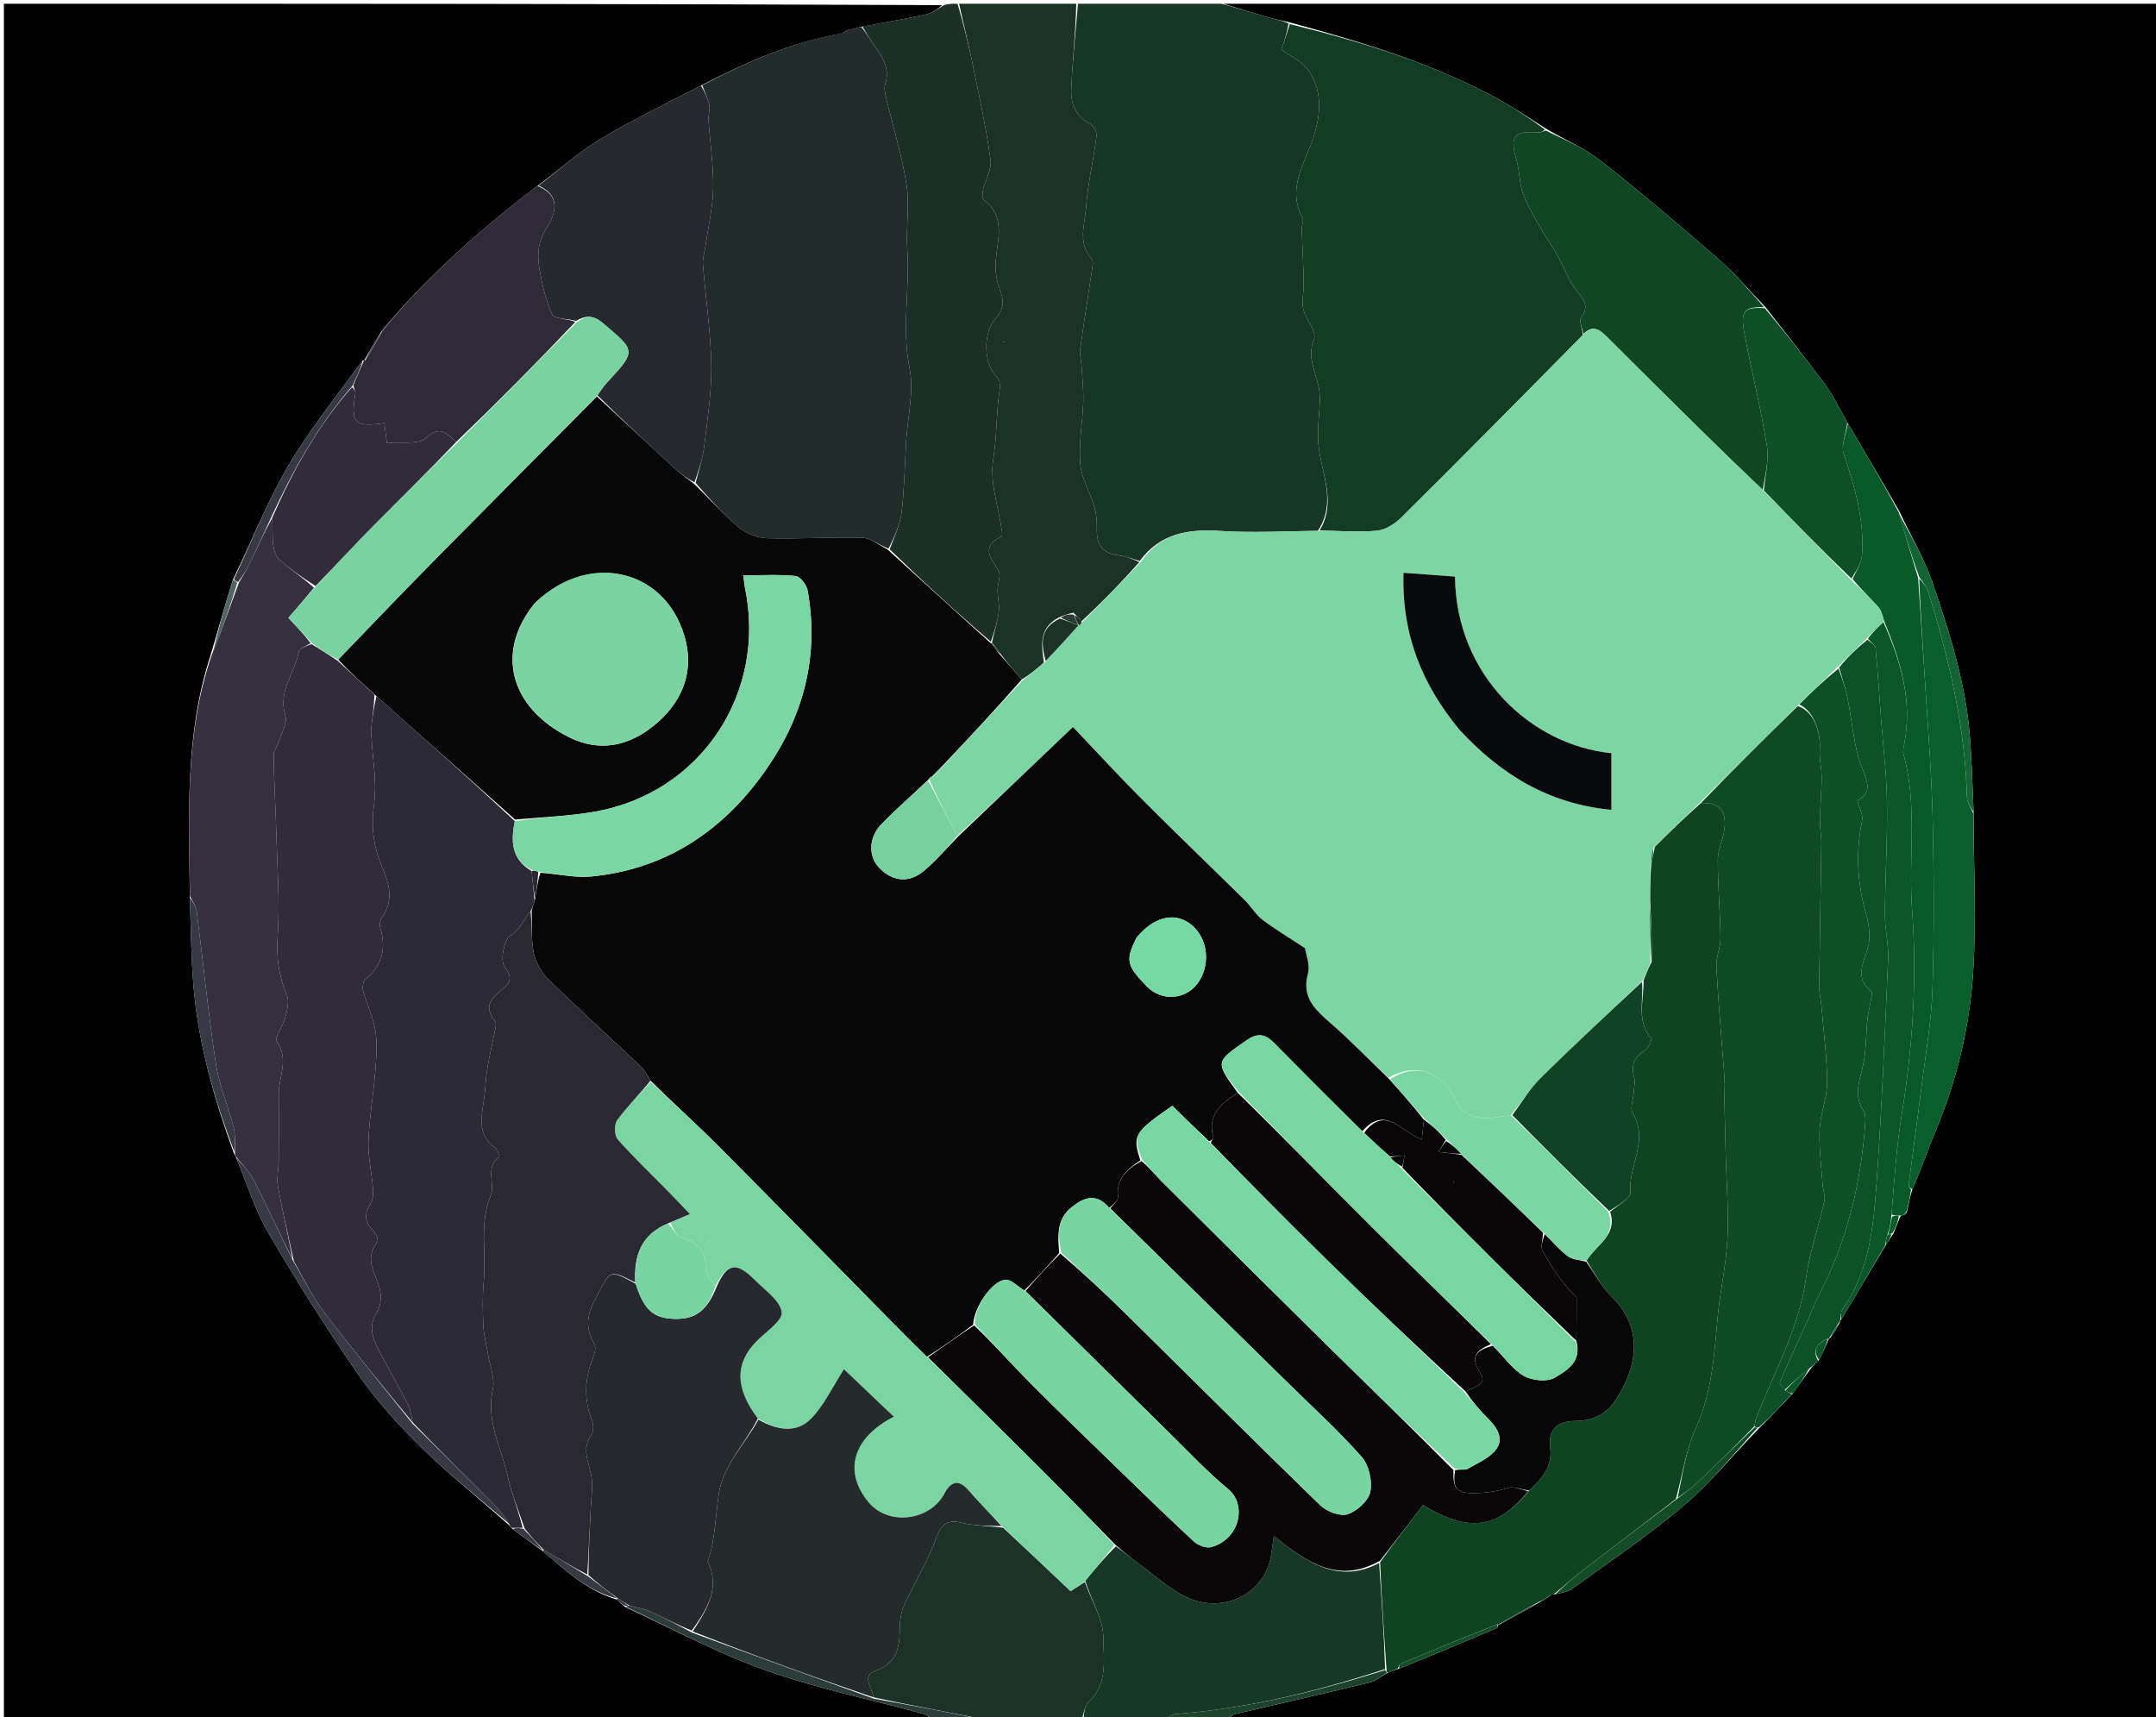 <svg version="1.1" id="Layer_1" xmlns="http://www.w3.org/2000/svg" xmlns:xlink="http://www.w3.org/1999/xlink" x="0px" y="0px"
	 width="100%" viewBox="0 0 580 462" enable-background="new 0 0 580 462" xml:space="preserve">
<path fill="#000000" opacity="1" stroke="none" 
	d="
M251,463 
	C167.704,463 84.409,463 1.056,463 
	C1.056,309.107 1.056,155.214 1.056,1 
	C85.021,1 169.043,1 253.469,1.379 
	C252.21,2.507 250.613,3.572 248.868,3.946 
	C243.278,5.142 237.634,6.081 231.676,7.224 
	C230.21,7.589 229.078,7.849 227.745,8.215 
	C227.298,8.505 227.094,8.73 226.53,9.004 
	C212.849,11.324 200.742,16.757 188.568,23.014 
	C179.229,27.857 170.025,32.279 161.324,37.532 
	C155.478,41.062 150.343,45.768 144.563,50.03 
	C129.223,61.687 115.095,74.204 102.681,89.041 
	C100.903,91.805 99.413,94.38 97.958,96.965 
	C97.995,96.975 97.941,96.923 97.6,96.965 
	C90.569,106.501 83.225,115.613 77.378,125.601 
	C71.765,135.188 67.702,145.682 62.638,155.993 
	C60.51,162.79 58.703,169.372 56.657,176.241 
	C49.686,197.622 50.825,219.362 51.083,241.497 
	C51.352,249.546 51.409,257.151 52.011,264.712 
	C53.261,280.394 57.528,295.4 62.966,310.381 
	C63.21,310.776 63.315,310.93 63.514,311.404 
	C66.427,318.408 68.576,325.481 72.204,331.691 
	C79.686,344.499 87.609,357.086 96.038,369.289 
	C100.913,376.347 106.712,382.901 112.842,388.922 
	C120.48,396.425 128.888,403.146 137.055,410.386 
	C137.314,410.794 137.53,410.952 137.925,411.364 
	C140.681,413.478 143.307,415.271 146.107,417.353 
	C152.301,422.634 158.079,428.014 166.021,430.345 
	C166.679,431.123 167.29,431.581 168.134,432.296 
	C180.961,438.261 193.244,444.848 206.233,449.437 
	C220,454.3 234.443,457.241 248.567,461.109 
	C249.482,461.359 250.194,462.352 251,463 
z"/>
<path fill="#000000" opacity="1" stroke="none" 
	d="
M329,1 
	C412.962,1 496.924,1 580.943,1 
	C580.943,154.892 580.943,308.785 580.943,463 
	C497.646,463 414.291,463 330.565,462.629 
	C330.88,461.867 331.521,461.288 332.258,461.115 
	C344.314,458.282 356.397,455.556 368.433,452.64 
	C370.079,452.241 371.51,450.949 373.359,450.003 
	C374.466,449.573 375.254,449.209 376.432,448.88 
	C385.468,445.267 394.115,441.624 402.746,437.944 
	C402.948,437.858 402.972,437.353 403.05,437.03 
	C403.02,437.016 403.03,437.08 403.391,437.005 
	C407.224,434.968 410.695,433.007 414.414,430.913 
	C415.133,430.481 415.605,430.181 416.289,429.787 
	C416.752,429.502 416.961,429.274 417.355,428.98 
	C417.582,428.954 418.032,428.865 418.401,428.887 
	C420.158,428.439 421.768,428.273 422.9,427.45 
	C433.024,420.089 443.482,413.101 452.995,405.009 
	C460.337,398.764 466.462,391.089 473.466,383.99 
	C476.551,380.962 479.298,377.993 482.321,374.837 
	C484.09,372.446 485.584,370.243 487.324,367.895 
	C488.09,367.198 488.61,366.645 489.37,365.853 
	C490.434,363.756 491.257,361.899 492.049,360.029 
	C492.018,360.017 492.043,360.079 492.365,359.985 
	C493.414,358.603 494.14,357.313 494.919,355.804 
	C494.972,355.584 495.046,355.138 495.32,354.981 
	C499.438,348.24 503.282,341.655 507.356,334.872 
	C508.099,333.801 508.613,332.929 509.363,331.814 
	C510.114,330.064 510.629,328.557 511.369,327.018 
	C511.595,326.985 512.041,326.884 512.253,326.826 
	C512.737,326.597 512.883,326.353 513.082,325.693 
	C513.542,323.593 513.824,321.835 514.46,319.965 
	C516.872,314.398 518.781,308.88 521.017,303.499 
	C526.578,290.111 529.836,276.065 530.788,261.757 
	C531.734,247.545 530.927,233.217 530.928,218.479 
	C530.658,211.761 530.447,205.499 530.019,199.251 
	C529.007,184.464 524.593,170.432 519.824,156.568 
	C517.607,150.12 514.006,144.149 510.975,137.598 
	C506.314,129.464 501.709,121.695 496.941,113.612 
	C494.897,110.041 493.296,106.579 491.08,103.569 
	C485.927,96.569 480.478,89.787 474.953,82.646 
	C470.463,77.987 466.438,73.291 461.823,69.273 
	C451.587,60.361 441.233,51.562 430.557,43.19 
	C426.225,39.792 420.93,37.625 415.891,34.611 
	C410.918,31.432 406.257,28.291 401.311,25.69 
	C384.129,16.656 365.671,11.083 346.65,5.943 
	C344.866,5.49 343.409,5.312 342.018,4.91 
	C337.665,3.652 333.337,2.31 329,1 
z"/>
<path fill="#173625" opacity="1" stroke="none" 
	d="
M328.531,1 
	C333.337,2.31 337.665,3.652 342.018,4.91 
	C343.409,5.312 344.866,5.49 346.638,6.314 
	C346.141,9.244 345.297,11.632 344.683,13.372 
	C347.357,15.275 350.122,16.423 351.654,18.487 
	C355.896,24.202 355.379,30.671 353.273,37.077 
	C350.964,44.104 346.109,50.749 350.416,58.692 
	C350.799,59.397 350.182,60.593 350.2,61.558 
	C350.248,64.089 350.401,66.618 350.493,69.148 
	C350.584,71.659 350.712,74.17 350.714,76.681 
	C350.716,78.815 350.109,81.057 350.585,83.058 
	C351.263,85.903 354.275,89.206 353.482,91.192 
	C351.381,96.457 354.281,100.524 354.922,105.12 
	C355.336,108.09 354.74,111.196 354.649,114.242 
	C354.595,116.029 354.497,117.834 354.669,119.606 
	C355.416,127.302 359.694,134.936 354.535,142.8 
	C345.456,142.915 336.81,143.383 328.228,142.838 
	C319.67,142.294 312.184,143.408 306.598,150.911 
	C304.674,150.38 303.117,149.718 301.5,149.5 
	C296.551,148.83 294.982,146.993 295.061,142.04 
	C295.092,140.12 294.929,138.111 294.383,136.283 
	C293.221,132.395 290.922,128.666 290.605,124.749 
	C290.162,119.288 291.235,113.719 291.409,108.188 
	C291.511,104.927 291.149,101.648 290.955,98.38 
	C290.867,96.912 290.391,95.411 290.585,93.992 
	C291.538,86.998 292.678,80.029 293.697,73.042 
	C293.862,71.909 294.248,70.284 293.68,69.653 
	C289.835,65.383 291.831,60.427 292.157,55.892 
	C292.621,49.425 294.169,43.042 294.983,36.588 
	C295.116,35.527 294.151,33.71 293.198,33.235 
	C289.327,31.306 288.03,27.869 288.177,24.159 
	C288.485,16.428 289.359,8.718 290,1 
	C302.688,1 315.375,1 328.531,1 
z"/>
<path fill="#1B3227" opacity="1" stroke="none" 
	d="
M289.531,1 
	C289.359,8.718 288.485,16.428 288.177,24.159 
	C288.03,27.869 289.327,31.306 293.198,33.235 
	C294.151,33.71 295.116,35.527 294.983,36.588 
	C294.169,43.042 292.621,49.425 292.157,55.892 
	C291.831,60.427 289.835,65.383 293.68,69.653 
	C294.248,70.284 293.862,71.909 293.697,73.042 
	C292.678,80.029 291.538,86.998 290.585,93.992 
	C290.391,95.411 290.867,96.912 290.955,98.38 
	C291.149,101.648 291.511,104.927 291.409,108.188 
	C291.235,113.719 290.162,119.288 290.605,124.749 
	C290.922,128.666 293.221,132.395 294.383,136.283 
	C294.929,138.111 295.092,140.12 295.061,142.04 
	C294.982,146.993 296.551,148.83 301.5,149.5 
	C303.117,149.718 304.674,150.38 306.485,151.225 
	C301.482,156.911 296.252,162.21 290.94,167.175 
	C290.247,166.229 289.636,165.618 288.779,164.833 
	C287.354,165.107 286.174,165.554 284.709,166.184 
	C279.409,169.086 280.187,173.52 280.823,178.248 
	C278.792,180.051 276.924,181.567 274.862,182.81 
	C272.753,180.367 270.838,178.197 269.174,175.931 
	C268.591,174.913 267.756,173.991 266.906,173.085 
	C266.89,173.102 266.846,173.117 266.883,172.733 
	C267.534,169.772 268.367,167.222 268.69,164.608 
	C268.923,162.719 268.37,160.747 268.364,158.812 
	C268.359,157.018 269.363,154.777 268.611,153.514 
	C266.576,150.098 263.727,147.103 269.338,144.423 
	C269.587,144.304 269.635,143.488 269.57,143.026 
	C268.65,136.535 266.2,129.812 267.186,123.634 
	C268.086,117.996 268.036,112.482 268.634,106.945 
	C268.893,104.551 269.661,102.989 267.697,100.848 
	C264.485,97.346 264.625,89.16 267.749,85.83 
	C270.196,83.22 270.099,80.734 268.908,77.62 
	C268.075,75.441 267.711,72.905 267.848,70.57 
	C268.193,64.668 270.804,58.468 264.641,53.765 
	C264.147,53.388 264.275,51.865 264.485,50.96 
	C265.104,48.297 266.808,45.557 266.476,43.061 
	C265.418,35.106 263.707,27.232 262.101,19.357 
	C260.848,13.215 259.375,7.117 258,1 
	C268.354,1 278.708,1 289.531,1 
M269.695,92.087 
	C269.893,92.052 270.091,92.017 270.288,91.982 
	C270.094,91.935 269.899,91.888 269.695,92.087 
z"/>
<path fill="#1D3028" opacity="1" stroke="none" 
	d="
M257.6,1 
	C259.375,7.117 260.848,13.215 262.101,19.357 
	C263.707,27.232 265.418,35.106 266.476,43.061 
	C266.808,45.557 265.104,48.297 264.485,50.96 
	C264.275,51.865 264.147,53.388 264.641,53.765 
	C270.804,58.468 268.193,64.668 267.848,70.57 
	C267.711,72.905 268.075,75.441 268.908,77.62 
	C270.099,80.734 270.196,83.22 267.749,85.83 
	C264.625,89.16 264.485,97.346 267.697,100.848 
	C269.661,102.989 268.893,104.551 268.634,106.945 
	C268.036,112.482 268.086,117.996 267.186,123.634 
	C266.2,129.812 268.65,136.535 269.57,143.026 
	C269.635,143.488 269.587,144.304 269.338,144.423 
	C263.727,147.103 266.576,150.098 268.611,153.514 
	C269.363,154.777 268.359,157.018 268.364,158.812 
	C268.37,160.747 268.923,162.719 268.69,164.608 
	C268.367,167.222 267.534,169.772 266.564,172.635 
	C257.156,164.611 248.103,156.301 239.331,147.778 
	C240.629,144.319 242.161,141.133 242.554,137.813 
	C243.302,131.484 243.389,125.077 243.77,118.704 
	C244.163,112.133 245.934,105.292 244.685,99.053 
	C242.524,88.265 244.796,77.663 244.07,67.004 
	C243.679,61.258 244.734,55.353 243.872,49.712 
	C242.678,41.903 240.268,34.281 238.445,26.563 
	C238.144,25.287 237.766,23.799 238.136,22.635 
	C239.42,18.599 237.647,15.597 235.408,12.573 
	C234.137,10.857 233.134,8.944 232.01,7.12 
	C237.634,6.081 243.278,5.142 248.868,3.946 
	C250.613,3.572 252.21,2.507 253.937,1.379 
	C255.067,1 256.133,1 257.6,1 
z"/>
<path fill="#163825" opacity="1" stroke="none" 
	d="
M313,463 
	C305.979,463 298.958,463 291.477,462.62 
	C291.609,460.744 291.794,458.804 292.861,457.825 
	C298.129,452.99 296.853,446.335 296.827,440.683 
	C296.803,435.644 293.628,430.62 291.949,425.284 
	C294.641,421.97 297.226,418.962 300.165,416.005 
	C302.317,417.487 304.073,418.978 305.924,420.339 
	C310.179,423.469 314.168,427.163 318.831,429.496 
	C327.785,433.975 338.094,429.948 341.243,421.246 
	C342.052,419.009 342.136,416.51 342.707,413.253 
	C351.408,420.163 359.915,426.318 371.008,420.489 
	C371.669,430.271 372.332,439.63 372.611,449.022 
	C353.981,455.126 335.412,459.668 316.163,461.116 
	C315.068,461.199 314.053,462.347 313,463 
z"/>
<path fill="#1C3128" opacity="1" stroke="none" 
	d="
M291.843,425.589 
	C293.628,430.62 296.803,435.644 296.827,440.683 
	C296.853,446.335 298.129,452.99 292.861,457.825 
	C291.794,458.804 291.609,460.744 291.009,462.62 
	C282.646,463 274.292,463 265.297,462.668 
	C254.771,460.543 244.883,458.75 234.923,456.609 
	C234.742,453.933 231.529,450.902 235.567,449.474 
	C241.347,447.43 242.013,443.086 242.061,437.988 
	C242.081,435.92 242.396,433.683 243.242,431.827 
	C245.963,425.861 249.479,420.215 251.731,414.094 
	C253.174,410.169 254.575,408.651 258.819,409.679 
	C262.296,410.522 265.986,410.488 269.858,410.992 
	C276.033,416.724 281.929,422.306 288.007,428.059 
	C289.4,427.162 290.621,426.376 291.843,425.589 
z"/>
<path fill="#2C3D39" opacity="1" stroke="none" 
	d="
M234.996,456.958 
	C244.883,458.75 254.771,460.543 264.829,462.668 
	C260.643,463 256.286,463 251.465,463 
	C250.194,462.352 249.482,461.359 248.567,461.109 
	C234.443,457.241 220,454.3 206.233,449.437 
	C193.244,444.848 180.961,438.261 168.424,432.277 
	C168.674,431.991 168.868,431.981 169.443,431.984 
	C171.547,432.501 173.358,432.811 174.972,433.551 
	C178.699,435.258 182.33,437.175 186.255,439.241 
	C202.672,445.303 218.834,451.131 234.996,456.958 
z"/>
<path fill="#1C442D" opacity="1" stroke="none" 
	d="
M313.468,463 
	C314.053,462.347 315.068,461.199 316.163,461.116 
	C335.412,459.668 353.981,455.126 372.621,449.292 
	C373.023,449.71 373.031,449.89 373.04,450.07 
	C371.51,450.949 370.079,452.241 368.433,452.64 
	C356.397,455.556 344.314,458.282 332.258,461.115 
	C331.521,461.288 330.88,461.867 330.097,462.629 
	C324.645,463 319.29,463 313.468,463 
z"/>
<path fill="#222C2B" opacity="1" stroke="none" 
	d="
M231.676,7.224 
	C233.134,8.944 234.137,10.857 235.408,12.573 
	C237.647,15.597 239.42,18.599 238.136,22.635 
	C237.766,23.799 238.144,25.287 238.445,26.563 
	C240.268,34.281 242.678,41.903 243.872,49.712 
	C244.734,55.353 243.679,61.258 244.07,67.004 
	C244.796,77.663 242.524,88.265 244.685,99.053 
	C245.934,105.292 244.163,112.133 243.77,118.704 
	C243.389,125.077 243.302,131.484 242.554,137.813 
	C242.161,141.133 240.629,144.319 239.039,147.597 
	C236.335,146.597 234.225,144.733 232.069,144.677 
	C223.443,144.455 214.795,145.032 206.17,144.783 
	C203.594,144.708 200.603,143.456 198.614,141.78 
	C194.441,138.264 190.807,134.109 187.129,129.906 
	C188.047,126.358 189.081,123.154 189.468,119.873 
	C190.321,112.656 191.474,105.389 191.348,98.163 
	C191.19,89.144 189.812,80.149 189.102,71.133 
	C188.975,69.526 189.538,67.866 189.772,66.229 
	C190.517,61.008 191.777,55.795 191.863,50.563 
	C191.964,44.435 191.006,38.293 190.59,32.151 
	C190.503,30.869 191.075,29.499 190.817,28.281 
	C190.428,26.451 189.574,24.719 188.918,22.946 
	C200.742,16.757 212.849,11.324 226.716,8.876 
	C227.543,8.552 227.757,8.343 227.947,8.11 
	C229.078,7.849 230.21,7.589 231.676,7.224 
z"/>
<path fill="#2D2A37" opacity="1" stroke="none" 
	d="
M137.795,411.044 
	C137.53,410.952 137.314,410.794 136.995,410.033 
	C135.505,407.858 134.296,406.09 132.808,404.601 
	C125.577,397.363 118.271,390.2 110.986,382.622 
	C110.613,380.799 110.498,379.235 109.835,377.953 
	C107.245,372.946 104.388,368.076 101.817,363.059 
	C100.208,359.92 99.046,356.75 101.333,353.174 
	C102.281,351.69 102.624,349.403 102.337,347.628 
	C101.619,343.182 97.52,339.054 101.502,334.203 
	C101.879,333.744 101.191,331.842 100.475,331.156 
	C97.961,328.751 97.976,326.456 99.765,323.609 
	C100.457,322.508 100.408,320.78 100.297,319.37 
	C99.972,315.249 98.961,311.126 99.111,307.037 
	C99.338,300.825 100.435,294.65 100.932,288.441 
	C101.227,284.752 101.557,280.954 100.998,277.341 
	C100.432,273.679 98.687,270.211 97.692,266.594 
	C97.431,265.646 97.652,263.992 98.304,263.457 
	C102.881,259.703 103.943,255.121 102.297,249.602 
	C102.045,248.755 102.279,247.462 102.796,246.737 
	C106.234,241.913 104.496,237.262 102.546,232.583 
	C100.324,227.251 99.842,221.933 100.651,216.052 
	C101.417,210.485 100.285,204.656 99.986,198.942 
	C99.936,197.979 99.747,197.001 99.849,196.054 
	C100.17,193.071 100.598,190.1 101.274,187.279 
	C113.899,198.453 126.235,209.471 138.501,220.904 
	C137.363,226.478 137.622,231.16 143.016,234.337 
	C143.294,237.113 143.554,239.55 143.799,242.301 
	C143.536,243.409 143.288,244.203 142.723,245.146 
	C140.704,247.389 140.124,250.014 137.276,251.73 
	C135.547,252.771 134.506,258.576 135.767,260.159 
	C137.974,262.928 137.219,264.453 135.407,265.901 
	C132.252,268.421 129.898,270.714 133.193,274.779 
	C133.636,275.326 133.265,276.639 133.089,277.562 
	C132.458,280.864 131.647,284.134 131.101,287.449 
	C130.683,289.982 130.634,292.573 130.295,295.121 
	C129.645,300.015 128.074,305.036 133.155,308.778 
	C133.83,309.275 134.467,311.141 134.317,311.248 
	C130.35,314.089 133.322,318.437 131.997,321.645 
	C128.886,329.175 130.89,336.982 130.151,344.62 
	C129.764,348.614 129.853,352.677 130.031,356.696 
	C130.14,359.176 130.841,361.627 131.24,364.097 
	C131.764,367.331 133.235,370.79 132.57,373.766 
	C130.657,382.326 134.922,389.567 136.636,397.319 
	C137.667,401.979 139.512,406.459 140.593,411.017 
	C139.394,411.023 138.595,411.034 137.795,411.044 
z"/>
<path fill="#352F40" opacity="1" stroke="none" 
	d="
M51.118,241.032 
	C50.825,219.362 49.686,197.622 56.911,176.356 
	C59.613,169.787 61.823,163.392 64.27,156.75 
	C65.513,154.651 66.601,152.837 67.508,150.937 
	C69.395,146.985 71.187,142.987 73.217,139.339 
	C73.411,141.93 73.208,144.213 73.473,146.441 
	C73.643,147.876 74.12,149.662 75.12,150.539 
	C78.109,153.163 81.424,155.416 84.475,158.109 
	C82.051,161.047 79.763,163.688 77.572,166.217 
	C80.006,168.805 81.98,170.904 83.584,173.042 
	C82.229,173.841 80.547,174.469 80.374,175.383 
	C79.297,181.095 74.668,185.977 76.781,192.542 
	C77.374,194.383 75.828,196.951 75.149,199.151 
	C74.715,200.554 73.584,201.9 73.606,203.258 
	C73.728,210.685 74.179,218.106 74.384,225.533 
	C74.626,234.283 75.315,243.078 74.689,251.773 
	C74.278,257.489 74.985,262.521 77.176,267.7 
	C77.898,269.406 77.214,271.878 76.711,273.883 
	C76.159,276.085 73.73,279.1 74.448,280.12 
	C77.881,284.992 74.936,289.706 74.985,294.43 
	C75.047,300.377 75.017,306.325 74.971,312.272 
	C74.953,314.571 74.36,316.946 74.763,319.152 
	C75.98,325.806 77.558,332.394 78.719,338.81 
	C75.045,331.498 71.767,324.325 68.179,317.31 
	C67.009,315.021 65.029,313.147 63.419,311.083 
	C63.315,310.93 63.21,310.776 63.189,310.069 
	C63.156,307.438 63.371,305.276 62.862,303.301 
	C61.375,297.53 58.954,291.931 58.067,286.087 
	C56.01,272.536 54.68,258.875 52.931,245.275 
	C52.743,243.807 51.742,242.444 51.118,241.032 
z"/>
<path fill="#272930" opacity="1" stroke="none" 
	d="
M188.568,23.014 
	C189.574,24.719 190.428,26.451 190.817,28.281 
	C191.075,29.499 190.503,30.869 190.59,32.151 
	C191.006,38.293 191.964,44.435 191.863,50.563 
	C191.777,55.795 190.517,61.008 189.772,66.229 
	C189.538,67.866 188.975,69.526 189.102,71.133 
	C189.812,80.149 191.19,89.144 191.348,98.163 
	C191.474,105.389 190.321,112.656 189.468,119.873 
	C189.081,123.154 188.047,126.358 186.805,129.782 
	C184.652,128.608 182.933,127.323 181.36,125.879 
	C174.409,119.497 167.501,113.07 160.717,106.353 
	C161.668,104.995 162.405,103.876 163.302,102.903 
	C171.206,94.33 171.109,94.462 162.188,86.94 
	C159.615,84.771 157.632,84.749 154.966,86.336 
	C152.593,85.649 149.104,85.815 148.552,84.621 
	C146.8,80.834 145.876,76.587 145.141,72.428 
	C144.461,68.581 144.699,64.98 147.102,61.224 
	C150.675,55.641 149.496,51.955 144.89,49.947 
	C150.343,45.768 155.478,41.062 161.324,37.532 
	C170.025,32.279 179.229,27.857 188.568,23.014 
z"/>
<path fill="#2E2A38" opacity="1" stroke="none" 
	d="
M144.563,50.03 
	C149.496,51.955 150.675,55.641 147.102,61.224 
	C144.699,64.98 144.461,68.581 145.141,72.428 
	C145.876,76.587 146.8,80.834 148.552,84.621 
	C149.104,85.815 152.593,85.649 154.787,86.593 
	C144.241,97.728 133.647,108.376 122.771,118.848 
	C120.134,116.793 118.583,114.219 114.734,117.743 
	C112.559,119.734 107.707,118.801 104.079,119.182 
	C103.759,116.66 103.579,115.243 103.398,113.82 
	C95.362,114.987 94.274,113.795 95.606,105.807 
	C95.699,105.251 95.197,104.596 95.062,103.649 
	C96.082,101.182 97.011,99.052 97.941,96.923 
	C97.941,96.923 97.995,96.975 98.299,96.883 
	C100.058,94.145 101.513,91.498 102.968,88.851 
	C115.095,74.204 129.223,61.687 144.563,50.03 
z"/>
<path fill="#373A44" opacity="1" stroke="none" 
	d="
M63.514,311.404 
	C65.029,313.147 67.009,315.021 68.179,317.31 
	C71.767,324.325 75.045,331.498 78.805,339.148 
	C81.776,344.09 83.994,348.791 87.072,352.839 
	C94.839,363.053 102.993,372.973 110.992,383.011 
	C118.271,390.2 125.577,397.363 132.808,404.601 
	C134.296,406.09 135.505,407.858 136.903,409.851 
	C128.888,403.146 120.48,396.425 112.842,388.922 
	C106.712,382.901 100.913,376.347 96.038,369.289 
	C87.609,357.086 79.686,344.499 72.204,331.691 
	C68.576,325.481 66.427,318.408 63.514,311.404 
z"/>
<path fill="#373A44" opacity="1" stroke="none" 
	d="
M51.083,241.497 
	C51.742,242.444 52.743,243.807 52.931,245.275 
	C54.68,258.875 56.01,272.536 58.067,286.087 
	C58.954,291.931 61.375,297.53 62.862,303.301 
	C63.371,305.276 63.156,307.438 63.05,309.827 
	C57.528,295.4 53.261,280.394 52.011,264.712 
	C51.409,257.151 51.352,249.546 51.083,241.497 
z"/>
<path fill="#373A44" opacity="1" stroke="none" 
	d="
M97.6,96.965 
	C97.011,99.052 96.082,101.182 94.782,103.833 
	C85.33,114.702 78.806,126.627 73.019,139.008 
	C71.187,142.987 69.395,146.985 67.508,150.937 
	C66.601,152.837 65.513,154.651 64.058,156.578 
	C63.392,156.361 63.175,156.069 62.959,155.778 
	C67.702,145.682 71.765,135.188 77.378,125.601 
	C83.225,115.613 90.569,106.501 97.6,96.965 
z"/>
<path fill="#516662" opacity="1" stroke="none" 
	d="
M62.638,155.993 
	C63.175,156.069 63.392,156.361 63.821,156.825 
	C61.823,163.392 59.613,169.787 57.15,176.068 
	C58.703,169.372 60.51,162.79 62.638,155.993 
z"/>
<path fill="#373A44" opacity="1" stroke="none" 
	d="
M165.974,430.027 
	C158.079,428.014 152.301,422.634 146.124,417.336 
	C145.968,417.031 146.002,416.998 146.364,417.021 
	C150.485,419.356 154.243,421.668 158.305,424.137 
	C161.073,426.196 163.538,428.097 165.996,430.004 
	C165.99,430.01 165.974,430.027 165.974,430.027 
z"/>
<path fill="#373A44" opacity="1" stroke="none" 
	d="
M137.925,411.364 
	C138.595,411.034 139.394,411.023 140.786,411.285 
	C142.919,413.37 144.46,415.184 146.002,416.998 
	C146.002,416.998 145.968,417.031 145.951,417.048 
	C143.307,415.271 140.681,413.478 137.925,411.364 
z"/>
<path fill="#373A44" opacity="1" stroke="none" 
	d="
M102.681,89.041 
	C101.513,91.498 100.058,94.145 98.263,96.873 
	C99.413,94.38 100.903,91.805 102.681,89.041 
z"/>
<path fill="#373A44" opacity="1" stroke="none" 
	d="
M169.061,431.972 
	C168.868,431.981 168.674,431.991 168.191,432.021 
	C167.29,431.581 166.679,431.123 166.021,430.345 
	C165.974,430.027 165.99,430.01 166.304,430.067 
	C167.432,430.74 168.247,431.356 169.061,431.972 
z"/>
<path fill="#1D3028" opacity="1" stroke="none" 
	d="
M227.745,8.215 
	C227.757,8.343 227.543,8.552 227.119,8.864 
	C227.094,8.73 227.298,8.505 227.745,8.215 
z"/>
<path fill="#123D23" opacity="1" stroke="none" 
	d="
M354.996,142.71 
	C359.694,134.936 355.416,127.302 354.669,119.606 
	C354.497,117.834 354.595,116.029 354.649,114.242 
	C354.74,111.196 355.336,108.09 354.922,105.12 
	C354.281,100.524 351.381,96.457 353.482,91.192 
	C354.275,89.206 351.263,85.903 350.585,83.058 
	C350.109,81.057 350.716,78.815 350.714,76.681 
	C350.712,74.17 350.584,71.659 350.493,69.148 
	C350.401,66.618 350.248,64.089 350.2,61.558 
	C350.182,60.593 350.799,59.397 350.416,58.692 
	C346.109,50.749 350.964,44.104 353.273,37.077 
	C355.379,30.671 355.896,24.202 351.654,18.487 
	C350.122,16.423 347.357,15.275 344.683,13.372 
	C345.297,11.632 346.141,9.244 346.996,6.487 
	C365.671,11.083 384.129,16.656 401.311,25.69 
	C406.257,28.291 410.918,31.432 415.6,34.809 
	C415.014,35.413 414.527,35.667 414.061,35.632 
	C407.18,35.123 406.039,36.64 407.974,43.098 
	C408.821,45.925 408.666,49.068 409.622,51.84 
	C410.685,54.921 412.4,57.798 414.011,60.663 
	C415.574,63.439 417.465,66.03 419.032,68.804 
	C420.791,71.919 421.919,75.494 424.121,78.224 
	C426.115,80.697 427.614,82.387 425.323,85.501 
	C424.707,86.338 425.707,88.364 425.8,90.144 
	C409.461,106.707 393.332,123.016 377.049,139.17 
	C375.312,140.892 372.758,142.558 370.444,142.774 
	C365.342,143.252 360.151,142.789 354.996,142.71 
z"/>
<path fill="#0F4422" opacity="1" stroke="none" 
	d="
M373.359,450.003 
	C373.031,449.89 373.023,449.71 373.004,449.26 
	C372.332,439.63 371.669,430.271 371.271,420.279 
	C375.273,414.753 379.01,409.86 382.801,404.897 
	C395.096,412.321 402.785,411.396 411.396,400.952 
	C414.933,397.729 417.667,394.379 417.039,389.576 
	C416.337,384.203 419.282,382.316 423.906,382.272 
	C428.456,382.23 432.088,380.442 434.507,376.806 
	C440.492,367.814 442.329,357.473 433.529,348.793 
	C430.818,346.119 428.965,342.577 426.831,339.127 
	C429.403,334.807 435.252,332.342 433.139,325.987 
	C435.305,324.198 438.752,322.34 438.612,320.809 
	C437.962,313.674 443.688,306.778 439.214,299.509 
	C438.441,298.253 439.35,295.97 439.459,294.16 
	C439.548,292.688 439.966,291.115 439.597,289.76 
	C438.719,286.529 439.627,284.406 442.464,282.648 
	C443.418,282.057 444.507,279.708 444.179,279.325 
	C440.146,274.621 442.25,269.168 442.14,263.709 
	C442.849,261.917 443.426,260.439 444.321,258.814 
	C444.426,253.454 444.213,248.243 443.927,242.579 
	C443.902,239.073 443.949,236.019 444.197,232.669 
	C444.603,230.943 444.808,229.514 445.191,227.799 
	C449.305,223.695 453.243,219.877 457.574,216.052 
	C463.032,215.747 464.435,218.74 463.899,223.027 
	C463.553,225.8 462.126,228.503 462.12,231.239 
	C462.106,238.255 462.757,245.27 462.842,252.288 
	C462.874,254.889 461.587,257.527 461.73,260.101 
	C462.288,270.143 463.183,280.165 463.934,290.196 
	C463.971,290.685 463.773,291.188 463.785,291.682 
	C463.927,298.038 464.081,304.393 464.244,310.747 
	C464.437,318.266 465.084,325.807 464.711,333.297 
	C464.355,340.441 462.689,347.51 462.05,354.652 
	C461.141,364.798 460.485,374.826 456.122,384.409 
	C453.491,390.186 452.65,396.779 450.823,403.287 
	C442.745,409.555 434.822,415.509 426.963,421.545 
	C423.912,423.889 421.005,426.42 418.032,428.865 
	C418.032,428.865 417.582,428.954 417.162,429.106 
	C416.494,429.438 416.272,429.646 416.077,429.881 
	C415.605,430.181 415.133,430.481 414.025,430.927 
	C409.936,433.075 406.483,435.078 403.03,437.08 
	C403.03,437.08 403.02,437.016 402.651,437.027 
	C393.773,440.542 385.259,444.035 376.769,447.586 
	C376.413,447.735 376.279,448.414 376.041,448.846 
	C375.254,449.209 374.466,449.573 373.359,450.003 
z"/>
<path fill="#0F4624" opacity="1" stroke="none" 
	d="
M425.966,89.845 
	C425.707,88.364 424.707,86.338 425.323,85.501 
	C427.614,82.387 426.115,80.697 424.121,78.224 
	C421.919,75.494 420.791,71.919 419.032,68.804 
	C417.465,66.03 415.574,63.439 414.011,60.663 
	C412.4,57.798 410.685,54.921 409.622,51.84 
	C408.666,49.068 408.821,45.925 407.974,43.098 
	C406.039,36.64 407.18,35.123 414.061,35.632 
	C414.527,35.667 415.014,35.413 415.782,35.096 
	C420.93,37.625 426.225,39.792 430.557,43.19 
	C441.233,51.562 451.587,60.361 461.823,69.273 
	C466.438,73.291 470.463,77.987 474.573,82.644 
	C469.19,82.481 468.122,83.68 469.277,89.746 
	C471.192,99.806 473.685,109.766 475.304,119.869 
	C475.927,123.762 474.828,127.93 474.206,131.796 
	C468.323,126.187 462.723,120.78 457.18,115.316 
	C448.698,106.954 440.235,98.572 431.809,90.153 
	C429.873,88.218 428.033,87.711 425.966,89.845 
z"/>
<path fill="#0D5027" opacity="1" stroke="none" 
	d="
M482.046,375.024 
	C479.298,377.993 476.551,380.962 473.182,383.977 
	C472.371,384.014 472.182,384.007 472.023,383.626 
	C472.143,382.761 472.153,382.239 472.33,381.783 
	C477.218,369.224 483.965,357.387 485.869,343.684 
	C486.834,336.739 489.24,330.002 490.794,323.125 
	C491.1,321.768 490.41,320.208 490.31,318.733 
	C489.972,313.755 489.303,308.757 489.511,303.798 
	C489.688,299.594 491.534,295.431 491.52,291.254 
	C491.496,284.412 490.579,277.572 490.004,270.734 
	C489.852,268.915 489.368,267.104 489.389,265.293 
	C489.54,252.442 489.804,239.592 489.974,226.742 
	C489.998,224.924 489.623,223.104 489.587,221.282 
	C489.551,219.502 489.714,217.718 489.787,215.936 
	C489.886,213.542 490.095,211.145 490.047,208.754 
	C490.002,206.473 489.406,204.181 489.548,201.924 
	C489.897,196.348 487.598,191.12 484.039,189.507 
	C487.528,186.006 490.89,182.811 494.583,179.89 
	C495.61,182.634 496.455,185.074 496.969,187.582 
	C498.276,193.947 498.61,200.667 500.943,206.614 
	C502.508,210.605 503.575,213.162 499.669,215.441 
	C500.181,217.445 501.248,219.255 500.934,220.781 
	C499.193,229.257 499.61,237.512 501.99,245.832 
	C502.827,248.762 503.301,252.281 502.462,255.09 
	C501.204,259.299 498.918,263.019 503.353,266.748 
	C503.897,267.205 503.207,269.177 503.024,270.438 
	C502.838,271.722 502.484,272.985 502.36,274.272 
	C501.952,278.494 502.065,282.827 501.124,286.92 
	C500.188,290.989 498.652,294.748 501.294,298.759 
	C501.938,299.735 501.85,301.343 501.752,302.635 
	C500.546,318.627 496.851,333.947 489.402,348.264 
	C487.954,351.046 486.853,354.007 485.554,356.867 
	C483.303,361.821 480.969,366.738 478.838,371.742 
	C478.626,372.24 479.582,373.235 480.252,374.127 
	C481.021,374.51 481.534,374.767 482.046,375.024 
z"/>
<path fill="#0A5929" opacity="1" stroke="none" 
	d="
M514.107,320.077 
	C513.824,321.835 513.542,323.593 512.924,325.819 
	C512.385,326.467 512.203,326.666 512.041,326.884 
	C512.041,326.884 511.595,326.985 511.012,327.006 
	C509.954,327.018 509.478,327.01 508.85,326.687 
	C509.617,317.648 510.13,308.856 511.541,300.21 
	C514.546,281.791 515.768,263.233 514.373,244.713 
	C513.326,230.82 515.934,216.737 512.094,203.017 
	C511.842,202.114 512.098,201.022 512.285,200.051 
	C514.523,188.435 511.289,177.768 506.822,167.012 
	C506.415,165.529 506.079,164.166 505.25,163.247 
	C502.973,160.724 500.489,158.388 498.385,155.766 
	C499.455,153.475 500.749,151.434 500.907,149.308 
	C501.607,139.835 498.906,130.963 495.981,122.067 
	C495.212,119.729 496.67,116.659 497.105,113.926 
	C501.709,121.695 506.314,129.464 510.818,137.869 
	C512.481,143.999 514.244,149.493 516.006,155.456 
	C516.662,165.653 517.365,175.378 517.965,185.109 
	C518.689,196.823 519.658,208.536 519.917,220.262 
	C520.255,235.517 520.348,250.795 519.866,266.042 
	C519.589,274.795 518.021,283.513 516.932,292.233 
	C515.827,301.084 514.585,309.918 513.456,318.765 
	C513.405,319.168 513.878,319.638 514.107,320.077 
z"/>
<path fill="#095F2B" opacity="1" stroke="none" 
	d="
M514.46,319.965 
	C513.878,319.638 513.405,319.168 513.456,318.765 
	C514.585,309.918 515.827,301.084 516.932,292.233 
	C518.021,283.513 519.589,274.795 519.866,266.042 
	C520.348,250.795 520.255,235.517 519.917,220.262 
	C519.658,208.536 518.689,196.823 517.965,185.109 
	C517.365,175.378 516.662,165.653 516.291,155.669 
	C517.315,156.685 518.326,157.874 518.748,159.244 
	C524.289,177.234 528.65,195.446 529.138,214.403 
	C529.178,215.929 530.28,217.428 530.889,218.94 
	C530.927,233.217 531.734,247.545 530.788,261.757 
	C529.836,276.065 526.578,290.111 521.017,303.499 
	C518.781,308.88 516.872,314.398 514.46,319.965 
z"/>
<path fill="#0C5127" opacity="1" stroke="none" 
	d="
M479.995,374 
	C479.582,373.235 478.626,372.24 478.838,371.742 
	C480.969,366.738 483.303,361.821 485.554,356.867 
	C486.853,354.007 487.954,351.046 489.402,348.264 
	C496.851,333.947 500.546,318.627 501.752,302.635 
	C501.85,301.343 501.938,299.735 501.294,298.759 
	C498.652,294.748 500.188,290.989 501.124,286.92 
	C502.065,282.827 501.952,278.494 502.36,274.272 
	C502.484,272.985 502.838,271.722 503.024,270.438 
	C503.207,269.177 503.897,267.205 503.353,266.748 
	C498.918,263.019 501.204,259.299 502.462,255.09 
	C503.301,252.281 502.827,248.762 501.99,245.832 
	C499.61,237.512 499.193,229.257 500.934,220.781 
	C501.248,219.255 500.181,217.445 499.669,215.441 
	C503.575,213.162 502.508,210.605 500.943,206.614 
	C498.61,200.667 498.276,193.947 496.969,187.582 
	C496.455,185.074 495.61,182.634 494.761,179.591 
	C497.087,176.684 499.568,174.349 502.376,172.108 
	C503.344,172.895 504.474,173.541 504.545,174.288 
	C505.14,180.506 505.536,186.742 506.001,192.973 
	C506.569,200.576 507.522,208.173 507.627,215.782 
	C507.767,225.865 507.132,235.957 507.07,246.046 
	C507.046,250.012 508.099,253.999 507.928,257.945 
	C507.054,278.173 506.231,298.412 504.8,318.605 
	C503.97,330.309 502.784,342.134 495.671,352.256 
	C495.15,352.997 495.24,354.167 495.046,355.138 
	C495.046,355.138 494.972,355.584 494.621,355.921 
	C493.527,357.532 492.785,358.806 492.043,360.079 
	C492.043,360.079 492.018,360.017 491.711,360.104 
	C488.877,361.477 487.4,363.167 489.129,366.093 
	C488.61,366.645 488.09,367.198 486.972,367.921 
	C484.248,370.061 482.121,372.031 479.995,374 
z"/>
<path fill="#0D4F26" opacity="1" stroke="none" 
	d="
M496.941,113.612 
	C496.67,116.659 495.212,119.729 495.981,122.067 
	C498.906,130.963 501.607,139.835 500.907,149.308 
	C500.749,151.434 499.455,153.475 498.078,155.623 
	C489.82,147.785 482.167,139.879 474.514,131.973 
	C474.828,127.93 475.927,123.762 475.304,119.869 
	C473.685,109.766 471.192,99.806 469.277,89.746 
	C468.122,83.68 469.19,82.481 474.77,82.915 
	C480.478,89.787 485.927,96.569 491.08,103.569 
	C493.296,106.579 494.897,110.041 496.941,113.612 
z"/>
<path fill="#0B5729" opacity="1" stroke="none" 
	d="
M495.32,354.981 
	C495.24,354.167 495.15,352.997 495.671,352.256 
	C502.784,342.134 503.97,330.309 504.8,318.605 
	C506.231,298.412 507.054,278.173 507.928,257.945 
	C508.099,253.999 507.046,250.012 507.07,246.046 
	C507.132,235.957 507.767,225.865 507.627,215.782 
	C507.522,208.173 506.569,200.576 506.001,192.973 
	C505.536,186.742 505.14,180.506 504.545,174.288 
	C504.474,173.541 503.344,172.895 502.513,171.809 
	C503.771,170.055 505.219,168.695 506.668,167.335 
	C511.289,177.768 514.523,188.435 512.285,200.051 
	C512.098,201.022 511.842,202.114 512.094,203.017 
	C515.934,216.737 513.326,230.82 514.373,244.713 
	C515.768,263.233 514.546,281.791 511.541,300.21 
	C510.13,308.856 509.617,317.648 508.823,327.052 
	C508.632,329.153 508.314,330.576 507.764,332.157 
	C507.398,333.234 507.262,334.152 507.127,335.071 
	C503.282,341.655 499.438,348.24 495.32,354.981 
z"/>
<path fill="#136334" opacity="1" stroke="none" 
	d="
M530.928,218.479 
	C530.28,217.428 529.178,215.929 529.138,214.403 
	C528.65,195.446 524.289,177.234 518.748,159.244 
	C518.326,157.874 517.315,156.685 516.292,155.199 
	C514.244,149.493 512.481,143.999 510.875,138.234 
	C514.006,144.149 517.607,150.12 519.824,156.568 
	C524.593,170.432 529.007,184.464 530.019,199.251 
	C530.447,205.499 530.658,211.761 530.928,218.479 
z"/>
<path fill="#124D28" opacity="1" stroke="none" 
	d="
M471.992,383.999 
	C472.182,384.007 472.371,384.014 472.844,384.036 
	C466.462,391.089 460.337,398.764 452.995,405.009 
	C443.482,413.101 433.024,420.089 422.9,427.45 
	C421.768,428.273 420.158,428.439 418.401,428.887 
	C421.005,426.42 423.912,423.889 426.963,421.545 
	C434.822,415.509 442.745,409.555 451.155,403.204 
	C453.213,401.625 454.866,400.525 456.284,399.177 
	C461.562,394.162 466.763,389.065 471.992,383.999 
z"/>
<path fill="#124D28" opacity="1" stroke="none" 
	d="
M376.432,448.88 
	C376.279,448.414 376.413,447.735 376.769,447.586 
	C385.259,444.035 393.773,440.542 402.681,437.04 
	C402.972,437.353 402.948,437.858 402.746,437.944 
	C394.115,441.624 385.468,445.267 376.432,448.88 
z"/>
<path fill="#124D28" opacity="1" stroke="none" 
	d="
M403.391,437.005 
	C406.483,435.078 409.936,433.075 413.778,431.059 
	C410.695,433.007 407.224,434.968 403.391,437.005 
z"/>
<path fill="#0B5729" opacity="1" stroke="none" 
	d="
M480.252,374.127 
	C482.121,372.031 484.248,370.061 486.726,368.066 
	C485.584,370.243 484.09,372.446 482.321,374.837 
	C481.534,374.767 481.021,374.51 480.252,374.127 
z"/>
<path fill="#0B5729" opacity="1" stroke="none" 
	d="
M489.37,365.853 
	C487.4,363.167 488.877,361.477 491.742,360.117 
	C491.257,361.899 490.434,363.756 489.37,365.853 
z"/>
<path fill="#095F2B" opacity="1" stroke="none" 
	d="
M507.996,331.999 
	C508.314,330.576 508.632,329.153 508.976,327.366 
	C509.478,327.01 509.954,327.018 510.786,327.039 
	C510.629,328.557 510.114,330.064 509.08,331.798 
	C508.373,332.017 508.184,332.008 507.996,331.999 
z"/>
<path fill="#0B5729" opacity="1" stroke="none" 
	d="
M492.365,359.985 
	C492.785,358.806 493.527,357.532 494.568,356.141 
	C494.14,357.313 493.414,358.603 492.365,359.985 
z"/>
<path fill="#0A5929" opacity="1" stroke="none" 
	d="
M507.764,332.157 
	C508.184,332.008 508.373,332.017 508.844,332.041 
	C508.613,332.929 508.099,333.801 507.356,334.872 
	C507.262,334.152 507.398,333.234 507.764,332.157 
z"/>
<path fill="#124D28" opacity="1" stroke="none" 
	d="
M416.289,429.787 
	C416.272,429.646 416.494,429.438 416.935,429.132 
	C416.961,429.274 416.752,429.502 416.289,429.787 
z"/>
<path fill="#095F2B" opacity="1" stroke="none" 
	d="
M512.253,326.826 
	C512.203,326.666 512.385,326.467 512.747,326.161 
	C512.883,326.353 512.737,326.597 512.253,326.826 
z"/>
<path fill="#7ED5A4" opacity="1" stroke="none" 
	d="
M506.822,167.012 
	C505.219,168.695 503.771,170.055 502.185,171.715 
	C499.568,174.349 497.087,176.684 494.429,179.318 
	C490.89,182.811 487.528,186.006 483.737,189.66 
	C474.599,198.765 465.89,207.412 457.18,216.058 
	C453.243,219.877 449.305,223.695 444.911,227.929 
	C444.302,229.885 444.149,231.425 443.997,232.965 
	C443.949,236.019 443.902,239.073 443.801,242.951 
	C443.832,248.838 443.917,253.9 444.002,258.961 
	C443.426,260.439 442.849,261.917 441.836,263.845 
	C432.369,272.88 423.221,281.344 414.376,290.115 
	C411.46,293.007 409.328,296.689 406.428,300.011 
	C404.215,300.272 402.42,300.667 400.609,300.763 
	C396.705,300.971 393.379,299.967 391.6,296.016 
	C388.08,288.199 380.737,285.752 373.538,289.932 
	C368.212,284.983 363.346,279.986 358.117,275.401 
	C353.944,271.742 350.058,268.469 351.863,261.901 
	C352.501,259.578 351.302,256.751 351.069,255.071 
	C346.833,252.282 343.072,250.047 339.606,247.423 
	C337.794,246.053 336.603,243.895 334.955,242.27 
	C325.739,233.181 316.387,224.228 307.246,215.065 
	C300.966,208.771 294.952,202.212 288.65,195.593 
	C277.724,206.005 267.785,215.477 257.487,224.888 
	C254.738,219.851 252.349,214.874 249.997,209.671 
	C250.16,209.131 250.389,208.946 251.088,208.875 
	C252.294,207.887 253.136,206.915 254.112,205.639 
	C261.184,197.918 268.12,190.501 275.056,183.084 
	C276.924,181.567 278.792,180.051 281.139,178.119 
	C284.446,174.551 287.275,171.398 290.078,168.234 
	C290.053,168.223 290.018,168.179 290.239,168.187 
	C290.743,168.045 290.931,167.817 291.022,167.508 
	C296.252,162.21 301.482,156.911 306.825,151.298 
	C312.184,143.408 319.67,142.294 328.228,142.838 
	C336.81,143.383 345.456,142.915 354.535,142.8 
	C360.151,142.789 365.342,143.252 370.444,142.774 
	C372.758,142.558 375.312,140.892 377.049,139.17 
	C393.332,123.016 409.461,106.707 425.8,90.144 
	C428.033,87.711 429.873,88.218 431.809,90.153 
	C440.235,98.572 448.698,106.954 457.18,115.316 
	C462.723,120.78 468.323,126.187 474.206,131.796 
	C482.167,139.879 489.82,147.785 497.78,155.834 
	C500.489,158.388 502.973,160.724 505.25,163.247 
	C506.079,164.166 506.415,165.529 506.822,167.012 
M392.873,196.633 
	C403.794,208.43 416.742,216.269 433.486,217.863 
	C433.486,212.379 433.486,207.482 433.486,202.619 
	C412.072,200.526 391.669,181.79 391.419,155.121 
	C386.973,154.793 382.485,154.462 377.569,154.1 
	C377.054,170.697 382.564,184.156 392.873,196.633 
z"/>
<path fill="#070707" opacity="1" stroke="none" 
	d="
M257.846,224.949 
	C267.785,215.477 277.724,206.005 288.65,195.593 
	C294.952,202.212 300.966,208.771 307.246,215.065 
	C316.387,224.228 325.739,233.181 334.955,242.27 
	C336.603,243.895 337.794,246.053 339.606,247.423 
	C343.072,250.047 346.833,252.282 351.069,255.071 
	C351.302,256.751 352.501,259.578 351.863,261.901 
	C350.058,268.469 353.944,271.742 358.117,275.401 
	C363.346,279.986 368.212,284.983 373.669,290.245 
	C377.089,294.068 380.076,297.449 383.051,301.226 
	C382.869,303.143 382.7,304.662 382.489,306.558 
	C376.982,304.518 372.683,297.142 366.491,304.328 
	C358.362,296.313 350.524,288.471 342.744,280.572 
	C340.448,278.241 338.432,277.736 335.428,279.811 
	C326.924,285.683 326.83,285.545 332.989,294.011 
	C328.351,296.929 324.729,299.98 326.417,306.009 
	C326.498,306.298 325.886,306.781 325.298,307.042 
	C321.751,303.728 318.503,300.545 315.368,297.473 
	C304.991,304.721 304.614,305.407 306.782,312.177 
	C303.01,314.617 300.253,317.171 300.759,321.951 
	C300.862,322.92 299.433,324.052 298.411,324.96 
	C294.88,320.764 291.611,322.165 288.331,324.741 
	C284.173,328.007 284.565,332.424 284.942,337.12 
	C281.722,340.655 278.801,343.986 275.561,347.162 
	C273.669,346.037 272.03,344.167 270.537,344.277 
	C266.827,344.553 261.982,351.753 261.786,356.387 
	C257.621,359.489 253.637,362.312 249.359,364.999 
	C246.153,361.915 243.24,358.968 240.331,356.017 
	C224.598,340.051 208.922,324.027 193.103,308.147 
	C187.259,302.281 181.078,296.753 174.998,290.725 
	C174.075,289.194 173.362,287.841 172.311,286.847 
	C164.031,279.016 155.582,271.361 147.442,263.389 
	C145.589,261.575 144.084,258.87 143.58,256.343 
	C142.847,252.672 143.167,248.79 143.039,244.997 
	C143.288,244.203 143.536,243.409 143.932,241.921 
	C144.376,239.083 144.673,236.938 145.401,234.785 
	C150.283,235.153 154.804,236.222 159.176,235.786 
	C177.73,233.937 192.433,224.946 203.708,210.291 
	C215.409,195.082 220.674,178.057 217.275,158.868 
	C217.009,157.364 215.287,155.096 214.057,154.969 
	C209.529,154.5 204.923,154.783 199.977,154.783 
	C200.218,156.714 200.251,157.349 200.381,157.963 
	C206.376,186.408 188.606,213.272 160.134,218.337 
	C153.044,219.599 145.765,219.8 138.572,220.489 
	C126.235,209.471 113.899,198.453 101.023,187.045 
	C97.262,183.685 94.04,180.716 90.978,177.456 
	C100.15,167.902 109.11,158.584 118.187,149.382 
	C132.275,135.1 146.443,120.896 160.578,106.659 
	C167.501,113.07 174.409,119.497 181.36,125.879 
	C182.933,127.323 184.652,128.608 186.628,130.091 
	C190.807,134.109 194.441,138.264 198.614,141.78 
	C200.603,143.456 203.594,144.708 206.17,144.783 
	C214.795,145.032 223.443,144.455 232.069,144.677 
	C234.225,144.733 236.335,146.597 238.758,147.811 
	C248.103,156.301 257.156,164.611 266.528,173.018 
	C266.846,173.117 266.89,173.102 266.97,173.387 
	C267.674,174.457 268.299,175.242 268.923,176.027 
	C270.838,178.197 272.753,180.367 274.862,182.81 
	C268.12,190.501 261.184,197.918 253.811,205.751 
	C252.491,207.075 251.607,207.983 250.723,208.891 
	C250.389,208.946 250.16,209.131 249.687,209.808 
	C245.242,214.017 241.003,217.726 237.092,221.753 
	C233.642,225.306 233.573,230.386 236.499,233.436 
	C240.02,237.106 244.431,237.691 248.437,234.37 
	C251.839,231.55 254.73,228.113 257.846,224.949 
M143.803,162.344 
	C133.241,175.319 137.078,190.286 153.02,198.288 
	C161.299,202.443 169.043,200.707 175.816,195.268 
	C182.85,189.62 186.618,181.842 184.559,172.821 
	C180.123,153.391 158.894,147.774 143.803,162.344 
M305.672,252.38 
	C302.736,258.334 303.039,259.722 308.498,265.346 
	C312.651,269.623 319.388,268.959 322.584,263.959 
	C325.876,258.809 324.673,251.686 319.952,248.376 
	C315.7,245.394 310.377,246.678 305.672,252.38 
z"/>
<path fill="#1C3128" opacity="1" stroke="none" 
	d="
M290.104,168.245 
	C287.275,171.398 284.446,174.551 281.302,177.832 
	C280.187,173.52 279.409,169.086 285.104,166.418 
	C287.225,167.06 288.665,167.653 290.104,168.245 
z"/>
<path fill="#2C3D39" opacity="1" stroke="none" 
	d="
M290.078,168.234 
	C288.665,167.653 287.225,167.06 285.39,166.234 
	C286.174,165.554 287.354,165.107 288.873,165.377 
	C289.482,166.789 289.75,167.484 290.018,168.179 
	C290.018,168.179 290.053,168.223 290.078,168.234 
z"/>
<path fill="#1D3028" opacity="1" stroke="none" 
	d="
M269.174,175.931 
	C268.299,175.242 267.674,174.457 266.986,173.37 
	C267.756,173.991 268.591,174.913 269.174,175.931 
z"/>
<path fill="#1D3028" opacity="1" stroke="none" 
	d="
M269.699,91.964 
	C269.899,91.888 270.094,91.935 270.288,91.982 
	C270.091,92.017 269.893,92.052 269.699,91.964 
z"/>
<path fill="#1C3128" opacity="1" stroke="none" 
	d="
M290.239,168.187 
	C289.75,167.484 289.482,166.789 289.119,165.55 
	C289.636,165.618 290.247,166.229 290.94,167.175 
	C290.931,167.817 290.743,168.045 290.239,168.187 
z"/>
<path fill="#0A0709" opacity="1" stroke="none" 
	d="
M275.88,347.317 
	C278.801,343.986 281.722,340.655 285.246,337.245 
	C291.575,342.642 297.371,348.049 303.015,353.609 
	C320.384,370.717 337.628,387.952 355.133,404.919 
	C356.876,406.608 360.463,408.015 362.5,407.369 
	C365.032,406.564 368.142,403.748 368.631,401.322 
	C369.22,398.402 368.266,394.141 366.315,391.931 
	C360.176,384.977 353.268,378.7 346.637,372.182 
	C330.668,356.484 314.687,340.799 298.711,325.108 
	C299.433,324.052 300.862,322.92 300.759,321.951 
	C300.253,317.171 303.01,314.617 307.071,312.35 
	C309.246,314.146 310.79,316.114 312.551,317.865 
	C327.509,332.743 342.473,347.616 357.503,362.421 
	C368.615,373.365 379.829,384.204 390.999,395.496 
	C390.964,399.274 390.957,401.633 395.985,401.686 
	C399.54,401.724 402.543,401.229 405.81,400.254 
	C407.354,399.794 409.338,400.809 411.122,401.156 
	C402.785,411.396 395.096,412.321 382.801,404.897 
	C379.01,409.86 375.273,414.753 371.272,419.856 
	C359.915,426.318 351.408,420.163 342.707,413.253 
	C342.136,416.51 342.052,419.009 341.243,421.246 
	C338.094,429.948 327.785,433.975 318.831,429.496 
	C314.168,427.163 310.179,423.469 305.924,420.339 
	C304.073,418.978 302.317,417.487 300.139,415.665 
	C293.301,408.698 286.895,402.069 280.373,395.557 
	C270.175,385.374 259.898,375.272 249.654,365.135 
	C253.637,362.312 257.621,359.489 262.07,356.554 
	C267.286,361.549 271.908,366.785 276.818,371.733 
	C284.42,379.392 292.197,386.878 299.941,394.395 
	C306.969,401.216 313.989,408.048 321.177,414.698 
	C322.293,415.73 324.506,416.58 325.843,416.204 
	C333.648,414.011 335.435,404.737 330.403,400.591 
	C324.776,395.956 319.763,390.569 314.548,385.443 
	C301.639,372.754 288.767,360.028 275.88,347.317 
z"/>
<path fill="#7BD5A2" opacity="1" stroke="none" 
	d="
M249.359,364.999 
	C259.898,375.272 270.175,385.374 280.373,395.557 
	C286.895,402.069 293.301,408.698 299.786,415.615 
	C297.226,418.962 294.641,421.97 291.949,425.284 
	C290.621,426.376 289.4,427.162 288.007,428.059 
	C281.929,422.306 276.033,416.724 269.686,410.681 
	C266.318,407.118 263.289,404.111 260.511,400.888 
	C257.732,397.664 255.679,398.757 254.064,401.798 
	C250.132,409.199 239.014,410.543 233.688,404.171 
	C226.823,395.96 229.31,386.821 240.457,381.122 
	C235.822,376.713 231.344,372.452 227.036,368.354 
	C223.918,373.187 221.728,377.981 218.28,381.564 
	C214.146,385.861 208.869,384.595 203.882,381.618 
	C197.706,373.47 197.682,366.725 203.544,360.803 
	C206.058,358.264 210.604,355.245 210.288,352.997 
	C209.849,349.861 205.83,347.13 203.142,344.426 
	C198.107,339.363 195.671,339.791 192.5,345.928 
	C191.422,344.532 190.142,343.223 190.101,341.876 
	C189.958,337.065 187.956,334.176 183.173,332.872 
	C181.886,332.521 181.073,330.434 180.367,328.94 
	C182.114,328.118 183.536,327.499 185.587,326.607 
	C183.326,324.243 181.65,322.451 179.931,320.7 
	C175.312,315.998 170.521,311.449 166.168,306.513 
	C165.257,305.48 165.181,302.498 166.013,301.361 
	C168.701,297.693 171.992,294.467 175.05,291.07 
	C181.078,296.753 187.259,302.281 193.103,308.147 
	C208.922,324.027 224.598,340.051 240.331,356.017 
	C243.24,358.968 246.153,361.915 249.359,364.999 
M190.695,334.087 
	C190.893,334.052 191.09,334.017 191.288,333.982 
	C191.094,333.935 190.899,333.888 190.695,334.087 
z"/>
<path fill="#232C2B" opacity="1" stroke="none" 
	d="
M204.029,381.923 
	C208.869,384.595 214.146,385.861 218.28,381.564 
	C221.728,377.981 223.918,373.187 227.036,368.354 
	C231.344,372.452 235.822,376.713 240.457,381.122 
	C229.31,386.821 226.823,395.96 233.688,404.171 
	C239.014,410.543 250.132,409.199 254.064,401.798 
	C255.679,398.757 257.732,397.664 260.511,400.888 
	C263.289,404.111 266.318,407.118 269.409,410.531 
	C265.986,410.488 262.296,410.522 258.819,409.679 
	C254.575,408.651 253.174,410.169 251.731,414.094 
	C249.479,420.215 245.963,425.861 243.242,431.827 
	C242.396,433.683 242.081,435.92 242.061,437.988 
	C242.013,443.086 241.347,447.43 235.567,449.474 
	C231.529,450.902 234.742,453.933 234.923,456.609 
	C218.834,451.131 202.672,445.303 186.348,438.902 
	C190.324,432.783 193.836,427.116 190.38,420.013 
	C191.549,416.925 191.965,413.757 192.347,410.586 
	C192.678,407.834 192.916,405.069 193.292,402.324 
	C194.401,394.232 200.324,388.658 204.029,381.923 
z"/>
<path fill="#27292F" opacity="1" stroke="none" 
	d="
M203.882,381.618 
	C200.324,388.658 194.401,394.232 193.292,402.324 
	C192.916,405.069 192.678,407.834 192.347,410.586 
	C191.965,413.757 191.549,416.925 190.38,420.013 
	C193.836,427.116 190.324,432.783 186.092,438.667 
	C182.33,437.175 178.699,435.258 174.972,433.551 
	C173.358,432.811 171.547,432.501 169.443,431.984 
	C168.247,431.356 167.432,430.74 166.31,430.061 
	C163.538,428.097 161.073,426.196 158.303,423.732 
	C158.319,417.186 158.669,411.205 158.953,405.22 
	C159.087,402.414 159.599,399.496 159.037,396.818 
	C158.261,393.119 156.453,389.677 159.1,385.95 
	C159.718,385.08 159.701,383.307 159.276,382.224 
	C157.033,376.514 157.248,370.947 159.514,365.317 
	C159.967,364.191 160.41,362.515 159.907,361.641 
	C157.33,357.165 157.843,353.565 160.431,348.857 
	C164.34,341.749 163.653,341.372 171.011,345.358 
	C173.262,352.427 175.761,354.64 181.415,354.802 
	C187.155,354.965 190.274,352.567 192.866,345.996 
	C195.671,339.791 198.107,339.363 203.142,344.426 
	C205.83,347.13 209.849,349.861 210.288,352.997 
	C210.604,355.245 206.058,358.264 203.544,360.803 
	C197.682,366.725 197.706,373.47 203.882,381.618 
z"/>
<path fill="#2A2933" opacity="1" stroke="none" 
	d="
M170.87,345.005 
	C163.653,341.372 164.34,341.749 160.431,348.857 
	C157.843,353.565 157.33,357.165 159.907,361.641 
	C160.41,362.515 159.967,364.191 159.514,365.317 
	C157.248,370.947 157.033,376.514 159.276,382.224 
	C159.701,383.307 159.718,385.08 159.1,385.95 
	C156.453,389.677 158.261,393.119 159.037,396.818 
	C159.599,399.496 159.087,402.414 158.953,405.22 
	C158.669,411.205 158.319,417.186 157.999,423.575 
	C154.243,421.668 150.485,419.356 146.364,417.021 
	C144.46,415.184 142.919,413.37 141.185,411.288 
	C139.512,406.459 137.667,401.979 136.636,397.319 
	C134.922,389.567 130.657,382.326 132.57,373.766 
	C133.235,370.79 131.764,367.331 131.24,364.097 
	C130.841,361.627 130.14,359.176 130.031,356.696 
	C129.853,352.677 129.764,348.614 130.151,344.62 
	C130.89,336.982 128.886,329.175 131.997,321.645 
	C133.322,318.437 130.35,314.089 134.317,311.248 
	C134.467,311.141 133.83,309.275 133.155,308.778 
	C128.074,305.036 129.645,300.015 130.295,295.121 
	C130.634,292.573 130.683,289.982 131.101,287.449 
	C131.647,284.134 132.458,280.864 133.089,277.562 
	C133.265,276.639 133.636,275.326 133.193,274.779 
	C129.898,270.714 132.252,268.421 135.407,265.901 
	C137.219,264.453 137.974,262.928 135.767,260.159 
	C134.506,258.576 135.547,252.771 137.276,251.73 
	C140.124,250.014 140.704,247.389 142.723,245.146 
	C143.167,248.79 142.847,252.672 143.58,256.343 
	C144.084,258.87 145.589,261.575 147.442,263.389 
	C155.582,271.361 164.031,279.016 172.311,286.847 
	C173.362,287.841 174.075,289.194 174.998,290.725 
	C171.992,294.467 168.701,297.693 166.013,301.361 
	C165.181,302.498 165.257,305.48 166.168,306.513 
	C170.521,311.449 175.312,315.998 179.931,320.7 
	C181.65,322.451 183.326,324.243 185.587,326.607 
	C183.536,327.499 182.114,328.118 180.022,328.988 
	C172.186,332.16 170.554,338.059 170.87,345.005 
z"/>
<path fill="#312C3C" opacity="1" stroke="none" 
	d="
M90.819,177.746 
	C94.04,180.716 97.262,183.685 100.734,186.89 
	C100.598,190.1 100.17,193.071 99.849,196.054 
	C99.747,197.001 99.936,197.979 99.986,198.942 
	C100.285,204.656 101.417,210.485 100.651,216.052 
	C99.842,221.933 100.324,227.251 102.546,232.583 
	C104.496,237.262 106.234,241.913 102.796,246.737 
	C102.279,247.462 102.045,248.755 102.297,249.602 
	C103.943,255.121 102.881,259.703 98.304,263.457 
	C97.652,263.992 97.431,265.646 97.692,266.594 
	C98.687,270.211 100.432,273.679 100.998,277.341 
	C101.557,280.954 101.227,284.752 100.932,288.441 
	C100.435,294.65 99.338,300.825 99.111,307.037 
	C98.961,311.126 99.972,315.249 100.297,319.37 
	C100.408,320.78 100.457,322.508 99.765,323.609 
	C97.976,326.456 97.961,328.751 100.475,331.156 
	C101.191,331.842 101.879,333.744 101.502,334.203 
	C97.52,339.054 101.619,343.182 102.337,347.628 
	C102.624,349.403 102.281,351.69 101.333,353.174 
	C99.046,356.75 100.208,359.92 101.817,363.059 
	C104.388,368.076 107.245,372.946 109.835,377.953 
	C110.498,379.235 110.613,380.799 110.986,382.622 
	C102.993,372.973 94.839,363.053 87.072,352.839 
	C83.994,348.791 81.776,344.09 79.081,339.347 
	C77.558,332.394 75.98,325.806 74.763,319.152 
	C74.36,316.946 74.953,314.571 74.971,312.272 
	C75.017,306.325 75.047,300.377 74.985,294.43 
	C74.936,289.706 77.881,284.992 74.448,280.12 
	C73.73,279.1 76.159,276.085 76.711,273.883 
	C77.214,271.878 77.898,269.406 77.176,267.7 
	C74.985,262.521 74.278,257.489 74.689,251.773 
	C75.315,243.078 74.626,234.283 74.384,225.533 
	C74.179,218.106 73.728,210.685 73.606,203.258 
	C73.584,201.9 74.715,200.554 75.149,199.151 
	C75.828,196.951 77.374,194.383 76.781,192.542 
	C74.668,185.977 79.297,181.095 80.374,175.383 
	C80.547,174.469 82.229,173.841 83.804,173.289 
	C86.537,174.913 88.678,176.33 90.819,177.746 
z"/>
<path fill="#7AD7A3" opacity="1" stroke="none" 
	d="
M138.501,220.904 
	C145.765,219.8 153.044,219.599 160.134,218.337 
	C188.606,213.272 206.376,186.408 200.381,157.963 
	C200.251,157.349 200.218,156.714 199.977,154.783 
	C204.923,154.783 209.529,154.5 214.057,154.969 
	C215.287,155.096 217.009,157.364 217.275,158.868 
	C220.674,178.057 215.409,195.082 203.708,210.291 
	C192.433,224.946 177.73,233.937 159.176,235.786 
	C154.804,236.222 150.283,235.153 145.227,234.561 
	C144.082,234.23 143.54,234.114 142.998,233.999 
	C137.622,231.16 137.363,226.478 138.501,220.904 
z"/>
<path fill="#2A2933" opacity="1" stroke="none" 
	d="
M143.016,234.337 
	C143.54,234.114 144.082,234.23 144.798,234.57 
	C144.673,236.938 144.376,239.083 143.946,241.608 
	C143.554,239.55 143.294,237.113 143.016,234.337 
z"/>
<path fill="#79D3A1" opacity="1" stroke="none" 
	d="
M90.978,177.456 
	C88.678,176.33 86.537,174.913 84.175,173.25 
	C81.98,170.904 80.006,168.805 77.572,166.217 
	C79.763,163.688 82.051,161.047 84.76,157.939 
	C90.295,152.085 95.321,146.611 100.544,141.331 
	C107.971,133.821 115.542,126.453 123.052,119.025 
	C133.647,108.376 144.241,97.728 155.014,86.823 
	C157.632,84.749 159.615,84.771 162.188,86.94 
	C171.109,94.462 171.206,94.33 163.302,102.903 
	C162.405,103.876 161.668,104.995 160.717,106.353 
	C146.443,120.896 132.275,135.1 118.187,149.382 
	C109.11,158.584 100.15,167.902 90.978,177.456 
z"/>
<path fill="#322B3C" opacity="1" stroke="none" 
	d="
M122.771,118.848 
	C115.542,126.453 107.971,133.821 100.544,141.331 
	C95.321,146.611 90.295,152.085 84.896,157.643 
	C81.424,155.416 78.109,153.163 75.12,150.539 
	C74.12,149.662 73.643,147.876 73.473,146.441 
	C73.208,144.213 73.411,141.93 73.217,139.339 
	C78.806,126.627 85.33,114.702 94.692,104.171 
	C95.197,104.596 95.699,105.251 95.606,105.807 
	C94.274,113.795 95.362,114.987 103.398,113.82 
	C103.579,115.243 103.759,116.66 104.079,119.182 
	C107.707,118.801 112.559,119.734 114.734,117.743 
	C118.583,114.219 120.134,116.793 122.771,118.848 
z"/>
<path fill="#0D4A25" opacity="1" stroke="none" 
	d="
M457.574,216.052 
	C465.89,207.412 474.599,198.765 483.61,189.965 
	C487.598,191.12 489.897,196.348 489.548,201.924 
	C489.406,204.181 490.002,206.473 490.047,208.754 
	C490.095,211.145 489.886,213.542 489.787,215.936 
	C489.714,217.718 489.551,219.502 489.587,221.282 
	C489.623,223.104 489.998,224.924 489.974,226.742 
	C489.804,239.592 489.54,252.442 489.389,265.293 
	C489.368,267.104 489.852,268.915 490.004,270.734 
	C490.579,277.572 491.496,284.412 491.52,291.254 
	C491.534,295.431 489.688,299.594 489.511,303.798 
	C489.303,308.757 489.972,313.755 490.31,318.733 
	C490.41,320.208 491.1,321.768 490.794,323.125 
	C489.24,330.002 486.834,336.739 485.869,343.684 
	C483.965,357.387 477.218,369.224 472.33,381.783 
	C472.153,382.239 472.143,382.761 472.023,383.626 
	C466.763,389.065 461.562,394.162 456.284,399.177 
	C454.866,400.525 453.213,401.625 451.336,402.922 
	C452.65,396.779 453.491,390.186 456.122,384.409 
	C460.485,374.826 461.141,364.798 462.05,354.652 
	C462.689,347.51 464.355,340.441 464.711,333.297 
	C465.084,325.807 464.437,318.266 464.244,310.747 
	C464.081,304.393 463.927,298.038 463.785,291.682 
	C463.773,291.188 463.971,290.685 463.934,290.196 
	C463.183,280.165 462.288,270.143 461.73,260.101 
	C461.587,257.527 462.874,254.889 462.842,252.288 
	C462.757,245.27 462.106,238.255 462.12,231.239 
	C462.126,228.503 463.553,225.8 463.899,223.027 
	C464.435,218.74 463.032,215.747 457.574,216.052 
z"/>
<path fill="#070707" opacity="1" stroke="none" 
	d="
M411.396,400.952 
	C409.338,400.809 407.354,399.794 405.81,400.254 
	C402.543,401.229 399.54,401.724 395.985,401.686 
	C390.957,401.633 390.964,399.274 391.427,395.524 
	C392.85,395.173 394.07,395.583 394.802,395.157 
	C397.536,393.566 400.833,392.218 402.558,389.805 
	C404.63,386.91 402.647,383.91 400.196,381.503 
	C397.946,379.294 395.949,376.829 394.24,374.31 
	C396.633,373.054 400.291,372.502 398.164,369.243 
	C395.206,364.71 397.5,363.198 401.561,362.016 
	C404.487,364.852 406.714,368.226 409.842,370.084 
	C412.074,371.41 416.207,371.854 418.259,370.629 
	C421.392,368.758 425.64,366.336 424.052,360.7 
	C424.131,356.573 424.131,352.82 424.131,349.066 
	C420.415,345.377 417.483,341.078 414.988,336.538 
	C414.353,335.383 415.106,333.464 415.531,332.013 
	C417.782,334.092 419.542,336.299 421.734,337.923 
	C423.047,338.897 425.035,338.961 426.72,339.433 
	C428.965,342.577 430.818,346.119 433.529,348.793 
	C442.329,357.473 440.492,367.814 434.507,376.806 
	C432.088,380.442 428.456,382.23 423.906,382.272 
	C419.282,382.316 416.337,384.203 417.039,389.576 
	C417.667,394.379 414.933,397.729 411.396,400.952 
z"/>
<path fill="#114224" opacity="1" stroke="none" 
	d="
M406.838,300.01 
	C409.328,296.689 411.46,293.007 414.376,290.115 
	C423.221,281.344 432.369,272.88 441.703,264.16 
	C442.25,269.168 440.146,274.621 444.179,279.325 
	C444.507,279.708 443.418,282.057 442.464,282.648 
	C439.627,284.406 438.719,286.529 439.597,289.76 
	C439.966,291.115 439.548,292.688 439.459,294.16 
	C439.35,295.97 438.441,298.253 439.214,299.509 
	C443.688,306.778 437.962,313.674 438.612,320.809 
	C438.752,322.34 435.305,324.198 432.891,325.777 
	C423.794,317.103 415.316,308.556 406.838,300.01 
z"/>
<path fill="#7AD7A3" opacity="1" stroke="none" 
	d="
M406.428,300.011 
	C415.316,308.556 423.794,317.103 432.52,325.859 
	C435.252,332.342 429.403,334.807 426.831,339.127 
	C425.035,338.961 423.047,338.897 421.734,337.923 
	C419.542,336.299 417.782,334.092 415.38,331.71 
	C407.665,324.411 400.411,317.533 393.044,310.373 
	C391.746,309.015 390.562,307.939 389.243,306.549 
	C387.093,304.433 385.078,302.631 383.063,300.829 
	C380.076,297.449 377.089,294.068 373.972,290.375 
	C380.737,285.752 388.08,288.199 391.6,296.016 
	C393.379,299.967 396.705,300.971 400.609,300.763 
	C402.42,300.667 404.215,300.272 406.428,300.011 
z"/>
<path fill="#136334" opacity="1" stroke="none" 
	d="
M444.321,258.814 
	C443.917,253.9 443.832,248.838 443.873,243.404 
	C444.213,248.243 444.426,253.454 444.321,258.814 
z"/>
<path fill="#136334" opacity="1" stroke="none" 
	d="
M444.197,232.669 
	C444.149,231.425 444.302,229.885 444.734,228.215 
	C444.808,229.514 444.603,230.943 444.197,232.669 
z"/>
<path fill="#090A0B" opacity="1" stroke="none" 
	d="
M392.653,196.355 
	C382.564,184.156 377.054,170.697 377.569,154.1 
	C382.485,154.462 386.973,154.793 391.419,155.121 
	C391.669,181.79 412.072,200.526 433.486,202.619 
	C433.486,207.482 433.486,212.379 433.486,217.863 
	C416.742,216.269 403.794,208.43 392.653,196.355 
z"/>
<path fill="#77D19F" opacity="1" stroke="none" 
	d="
M257.487,224.888 
	C254.73,228.113 251.839,231.55 248.437,234.37 
	C244.431,237.691 240.02,237.106 236.499,233.436 
	C233.573,230.386 233.642,225.306 237.092,221.753 
	C241.003,217.726 245.242,214.017 249.649,210.034 
	C252.349,214.874 254.738,219.851 257.487,224.888 
z"/>
<path fill="#77D19F" opacity="1" stroke="none" 
	d="
M251.088,208.875 
	C251.607,207.983 252.491,207.075 253.676,206.055 
	C253.136,206.915 252.294,207.887 251.088,208.875 
z"/>
<path fill="#78D7A3" opacity="1" stroke="none" 
	d="
M393.84,374.476 
	C395.949,376.829 397.946,379.294 400.196,381.503 
	C402.647,383.91 404.63,386.91 402.558,389.805 
	C400.833,392.218 397.536,393.566 394.802,395.157 
	C394.07,395.583 392.85,395.173 391.426,395.118 
	C379.829,384.204 368.615,373.365 357.503,362.421 
	C342.473,347.616 327.509,332.743 312.551,317.865 
	C310.79,316.114 309.246,314.146 307.312,312.105 
	C304.614,305.407 304.991,304.721 315.368,297.473 
	C318.503,300.545 321.751,303.728 325.435,307.359 
	C336.089,318.039 346.22,328.361 356.551,338.48 
	C368.892,350.569 381.402,362.485 393.84,374.476 
z"/>
<path fill="#78D7A1" opacity="1" stroke="none" 
	d="
M423.973,361.073 
	C425.64,366.336 421.392,368.758 418.259,370.629 
	C416.207,371.854 412.074,371.41 409.842,370.084 
	C406.714,368.226 404.487,364.852 401.4,361.716 
	C390.026,350.673 379.029,340.139 368.254,329.383 
	C356.437,317.586 344.824,305.584 333.123,293.672 
	C326.83,285.545 326.924,285.683 335.428,279.811 
	C338.432,277.736 340.448,278.241 342.744,280.572 
	C350.524,288.471 358.362,296.313 366.658,304.598 
	C369.407,307.056 371.676,309.094 374.061,311.411 
	C375.095,312.471 376.013,313.25 377.022,314.357 
	C392.733,330.147 408.353,345.61 423.973,361.073 
z"/>
<path fill="#78D5A1" opacity="1" stroke="none" 
	d="
M298.411,324.96 
	C314.687,340.799 330.668,356.484 346.637,372.182 
	C353.268,378.7 360.176,384.977 366.315,391.931 
	C368.266,394.141 369.22,398.402 368.631,401.322 
	C368.142,403.748 365.032,406.564 362.5,407.369 
	C360.463,408.015 356.876,406.608 355.133,404.919 
	C337.628,387.952 320.384,370.717 303.015,353.609 
	C297.371,348.049 291.575,342.642 285.544,337.04 
	C284.565,332.424 284.173,328.007 288.331,324.741 
	C291.611,322.165 294.88,320.764 298.411,324.96 
z"/>
<path fill="#7BD3A2" opacity="1" stroke="none" 
	d="
M144.063,162.097 
	C158.894,147.774 180.123,153.391 184.559,172.821 
	C186.618,181.842 182.85,189.62 175.816,195.268 
	C169.043,200.707 161.299,202.443 153.02,198.288 
	C137.078,190.286 133.241,175.319 144.063,162.097 
z"/>
<path fill="#78D5A0" opacity="1" stroke="none" 
	d="
M275.561,347.162 
	C288.767,360.028 301.639,372.754 314.548,385.443 
	C319.763,390.569 324.776,395.956 330.403,400.591 
	C335.435,404.737 333.648,414.011 325.843,416.204 
	C324.506,416.58 322.293,415.73 321.177,414.698 
	C313.989,408.048 306.969,401.216 299.941,394.395 
	C292.197,386.878 284.42,379.392 276.818,371.733 
	C271.908,366.785 267.286,361.549 262.251,356.275 
	C261.982,351.753 266.827,344.553 270.537,344.277 
	C272.03,344.167 273.669,346.037 275.561,347.162 
z"/>
<path fill="#0A0709" opacity="1" stroke="none" 
	d="
M332.989,294.011 
	C344.824,305.584 356.437,317.586 368.254,329.383 
	C379.029,340.139 390.026,350.673 401.087,361.605 
	C397.5,363.198 395.206,364.71 398.164,369.243 
	C400.291,372.502 396.633,373.054 394.24,374.31 
	C381.402,362.485 368.892,350.569 356.551,338.48 
	C346.22,328.361 336.089,318.039 325.733,307.49 
	C325.886,306.781 326.498,306.298 326.417,306.009 
	C324.729,299.98 328.351,296.929 332.989,294.011 
z"/>
<path fill="#0A0709" opacity="1" stroke="none" 
	d="
M373.944,311.131 
	C371.676,309.094 369.407,307.056 366.971,304.749 
	C372.683,297.142 376.982,304.518 382.489,306.558 
	C382.7,304.662 382.869,303.143 383.051,301.226 
	C385.078,302.631 387.093,304.433 388.909,306.638 
	C388.125,307.988 387.54,308.935 386.955,309.882 
	C389.022,310.14 391.09,310.397 393.157,310.654 
	C400.411,317.533 407.665,324.411 415.07,331.593 
	C415.106,333.464 414.353,335.383 414.988,336.538 
	C417.483,341.078 420.415,345.377 424.131,349.066 
	C424.131,352.82 424.131,356.573 424.052,360.7 
	C408.353,345.61 392.733,330.147 377.276,314.176 
	C377.567,312.728 377.693,311.788 377.82,310.849 
	C376.528,310.943 375.236,311.037 373.944,311.131 
M390.913,317.694 
	C390.948,317.893 390.983,318.091 391.018,318.289 
	C391.065,318.094 391.112,317.899 390.913,317.694 
z"/>
<path fill="#75D9A3" opacity="1" stroke="none" 
	d="
M305.872,252.051 
	C310.377,246.678 315.7,245.394 319.952,248.376 
	C324.673,251.686 325.876,258.809 322.584,263.959 
	C319.388,268.959 312.651,269.623 308.498,265.346 
	C303.039,259.722 302.736,258.334 305.872,252.051 
z"/>
<path fill="#78D5A1" opacity="1" stroke="none" 
	d="
M171.011,345.358 
	C170.554,338.059 172.186,332.16 179.698,329.192 
	C181.073,330.434 181.886,332.521 183.173,332.872 
	C187.956,334.176 189.958,337.065 190.101,341.876 
	C190.142,343.223 191.422,344.532 192.5,345.928 
	C190.274,352.567 187.155,354.965 181.415,354.802 
	C175.761,354.64 173.262,352.427 171.011,345.358 
z"/>
<path fill="#78D5A1" opacity="1" stroke="none" 
	d="
M190.7,333.964 
	C190.899,333.888 191.094,333.935 191.288,333.982 
	C191.09,334.017 190.893,334.052 190.7,333.964 
z"/>
<path fill="#070707" opacity="1" stroke="none" 
	d="
M393.044,310.373 
	C391.09,310.397 389.022,310.14 386.955,309.882 
	C387.54,308.935 388.125,307.988 389.044,306.951 
	C390.562,307.939 391.746,309.015 393.044,310.373 
z"/>
<path fill="#070707" opacity="1" stroke="none" 
	d="
M374.061,311.411 
	C375.236,311.037 376.528,310.943 377.82,310.849 
	C377.693,311.788 377.567,312.728 377.185,313.849 
	C376.013,313.25 375.095,312.471 374.061,311.411 
z"/>
<path fill="#070707" opacity="1" stroke="none" 
	d="
M391.036,317.699 
	C391.112,317.899 391.065,318.094 391.018,318.289 
	C390.983,318.091 390.948,317.893 391.036,317.699 
z"/>
</svg>